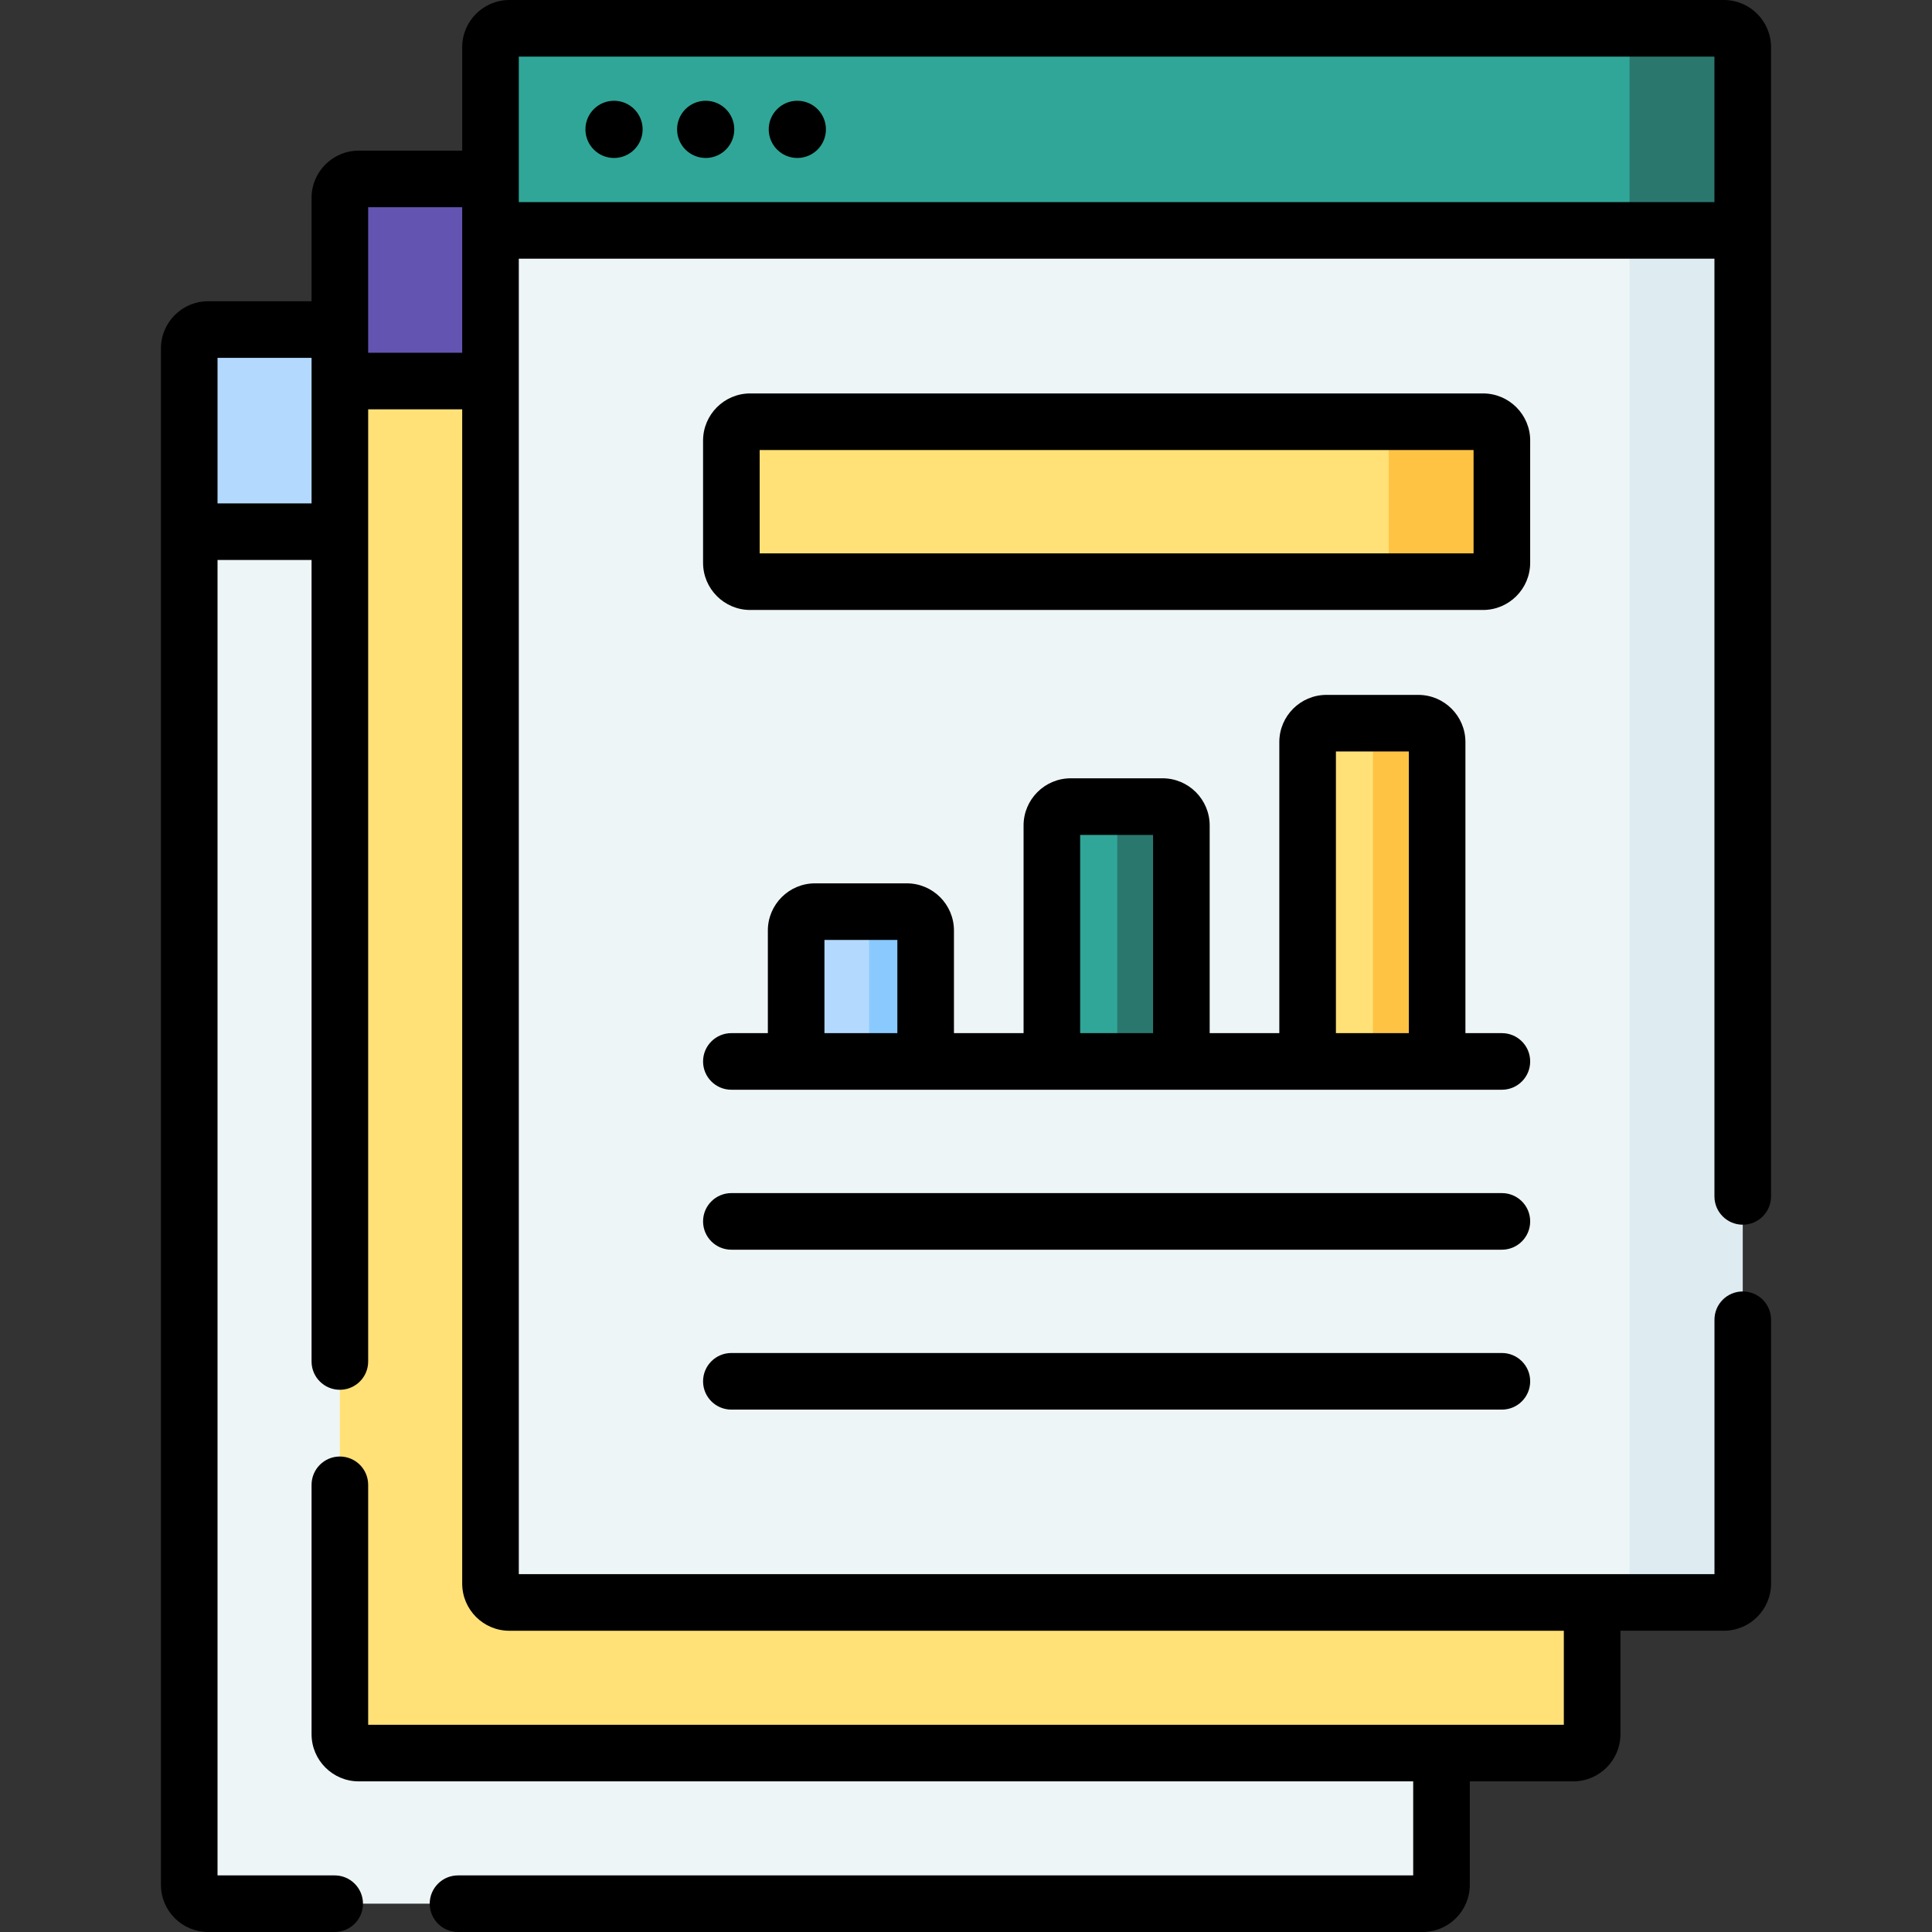 <svg width="64" height="64" viewBox="0 0 64 64" fill="none" xmlns="http://www.w3.org/2000/svg">
<rect x="0" y="0" width="64" height="64" fill="#333333" stroke="none"/>
<path d="M47.127 63.062H6.894C6.549 63.062 6.269 62.782 6.269 62.437V17.612L47.751 13.912V62.437C47.752 62.782 47.472 63.062 47.127 63.062Z" fill="#EEF5F6"/>
<path d="M13.555 17.612H6.269V11.542C6.269 11.197 6.549 10.917 6.894 10.917H13.555V17.612H13.555Z" fill="#B3DAFE"/>
<path d="M52.116 58.072H11.883C11.538 58.072 11.258 57.792 11.258 57.447V12.622L52.741 8.651V57.447C52.741 57.792 52.461 58.072 52.116 58.072Z" fill="#FFE177"/>
<path d="M17.954 12.623H11.258V6.553C11.258 6.208 11.538 5.928 11.883 5.928H17.954V12.623Z" fill="#6354B1"/>
<path d="M57.106 52.958L53.356 53.083H16.873C16.528 53.083 16.248 52.803 16.248 52.458V7.633L53.981 3.859H57.606V52.458C57.606 52.803 57.451 52.958 57.106 52.958Z" fill="#EEF5F6"/>
<path d="M49.127 19.143L45.458 19.268H24.852C24.507 19.268 24.227 18.989 24.227 18.643V14.596C24.227 14.251 24.507 13.971 24.852 13.971H45.438L49.127 14.096C49.472 14.096 49.627 14.251 49.627 14.596V18.643C49.627 18.989 49.472 19.143 49.127 19.143Z" fill="#FFE177"/>
<path d="M30.038 30.325L28.167 30.2H26.998C26.653 30.2 26.373 30.48 26.373 30.825V35.162H30.538V30.825C30.538 30.48 30.383 30.325 30.038 30.325Z" fill="#B3DAFE"/>
<path d="M38.51 26.846L36.531 26.721H35.47C35.124 26.721 34.845 27.001 34.845 27.346V35.163H39.01V27.346C39.01 27 38.855 26.846 38.51 26.846Z" fill="#30A698"/>
<path d="M46.981 24.081L44.858 23.956H43.941C43.596 23.956 43.316 24.236 43.316 24.581V35.162H45.481H47.481V24.581C47.481 24.236 47.326 24.081 46.981 24.081Z" fill="#FFE177"/>
<path d="M57.731 7.632V52.457C57.731 52.803 57.451 53.082 57.106 53.082H53.356C53.701 53.082 53.981 52.803 53.981 52.457V3.858L57.731 7.632Z" fill="#DEECF1"/>
<path d="M57.606 7.633H16.248V1.562C16.248 1.217 16.528 0.938 16.873 0.938H53.356L57.106 1.062C57.451 1.062 57.606 1.217 57.606 1.562V7.633Z" fill="#30A698"/>
<path d="M57.731 1.562V7.633H53.981V1.562C53.981 1.218 53.701 0.938 53.356 0.938H57.106C57.451 0.938 57.731 1.218 57.731 1.562Z" fill="#2A776E"/>
<path d="M49.752 14.597V18.644C49.752 18.989 49.472 19.269 49.127 19.269H45.377C45.722 19.269 46.002 18.989 46.002 18.644V14.597C46.002 14.252 45.722 13.972 45.377 13.972H49.127C49.472 13.972 49.752 14.252 49.752 14.597Z" fill="#FFC344"/>
<path d="M47.606 24.581V35.162H45.481V24.581C45.481 24.236 45.201 23.956 44.856 23.956H46.981C47.326 23.956 47.606 24.236 47.606 24.581Z" fill="#FFC344"/>
<path d="M39.135 27.345V35.162H37.01V27.345C37.01 27 36.73 26.72 36.385 26.72H38.51C38.855 26.72 39.135 27 39.135 27.345Z" fill="#2A776E"/>
<path d="M30.664 30.825V35.163H28.789V30.825C28.789 30.48 28.509 30.2 28.164 30.2H30.039C30.384 30.2 30.664 30.48 30.664 30.825Z" fill="#8AC9FE"/>
<path d="M5.331 62.438C5.331 63.299 6.032 64 6.894 64H11.086C11.604 64 12.024 63.58 12.024 63.062C12.024 62.545 11.604 62.125 11.086 62.125H7.206V18.55H10.321V45.101C10.321 45.619 10.741 46.038 11.258 46.038C11.776 46.038 12.196 45.619 12.196 45.101V13.56H15.311V52.458C15.311 53.32 16.012 54.021 16.873 54.021H51.804V57.135H12.196V49.187C12.196 48.669 11.776 48.249 11.258 48.249C10.741 48.249 10.321 48.669 10.321 49.187V57.448C10.321 58.309 11.022 59.01 11.883 59.01H46.814V62.125H15.172C14.655 62.125 14.235 62.545 14.235 63.062C14.235 63.58 14.655 64 15.172 64H47.127C47.988 64 48.689 63.299 48.689 62.438V59.01H52.116C52.978 59.01 53.679 58.309 53.679 57.448V54.02H57.106C57.968 54.02 58.669 53.32 58.669 52.458V43.718C58.669 43.2 58.249 42.781 57.731 42.781C57.213 42.781 56.794 43.2 56.794 43.718V52.145H17.186V8.57H56.793V39.632C56.793 40.15 57.213 40.57 57.731 40.57C58.249 40.57 58.668 40.15 58.668 39.632V1.562C58.668 0.701 57.968 0 57.106 0H16.873C16.012 0 15.311 0.701 15.311 1.562V4.99H11.883C11.022 4.99 10.321 5.691 10.321 6.552V9.979H6.894C6.032 9.979 5.331 10.68 5.331 11.542V62.438ZM10.321 16.675H7.206V11.854H10.321V16.675ZM12.196 11.685V6.865H15.311V7.633V11.685H12.196ZM17.186 1.875H56.793V6.695H17.186V1.875Z" fill="black"/>
<path d="M49.752 39.523H24.227C23.71 39.523 23.29 39.942 23.29 40.46C23.29 40.978 23.71 41.398 24.227 41.398H49.752C50.27 41.398 50.689 40.978 50.689 40.46C50.69 39.942 50.27 39.523 49.752 39.523Z" fill="black"/>
<path d="M49.752 34.224H48.544V24.581C48.544 23.719 47.843 23.019 46.981 23.019H43.941C43.08 23.019 42.379 23.719 42.379 24.581V34.224H40.072V27.345C40.072 26.483 39.371 25.782 38.51 25.782H35.47C34.608 25.782 33.907 26.483 33.907 27.345V34.224H31.601V30.825C31.601 29.963 30.9 29.262 30.038 29.262H26.998C26.137 29.262 25.436 29.963 25.436 30.825V34.224H24.227C23.71 34.224 23.29 34.644 23.29 35.162C23.29 35.68 23.71 36.099 24.227 36.099H49.752C50.27 36.099 50.689 35.68 50.689 35.162C50.69 34.644 50.27 34.224 49.752 34.224ZM44.254 24.894H46.669V34.224H44.254V24.894ZM35.782 27.658H38.197V34.224H35.782V27.658ZM27.311 31.137H29.726V34.224H27.311V31.137Z" fill="black"/>
<path d="M49.752 44.82H24.227C23.71 44.82 23.29 45.24 23.29 45.758C23.29 46.276 23.71 46.695 24.227 46.695H49.752C50.27 46.695 50.689 46.276 50.689 45.758C50.69 45.24 50.27 44.82 49.752 44.82Z" fill="black"/>
<path d="M50.69 14.596C50.69 13.734 49.989 13.033 49.127 13.033H24.852C23.991 13.033 23.29 13.734 23.29 14.596V18.643C23.29 19.505 23.991 20.206 24.852 20.206H49.127C49.989 20.206 50.689 19.505 50.689 18.643V14.596H50.69ZM48.815 18.331H25.165V14.908H48.814V18.331H48.815Z" fill="black"/>
<path d="M20.34 3.338C19.817 3.338 19.393 3.762 19.393 4.285C19.393 4.809 19.817 5.233 20.34 5.233C20.864 5.233 21.288 4.809 21.288 4.285C21.288 3.762 20.864 3.338 20.34 3.338Z" fill="black"/>
<path d="M23.377 3.338C22.853 3.338 22.429 3.762 22.429 4.285C22.429 4.809 22.853 5.233 23.377 5.233C23.9 5.233 24.324 4.809 24.324 4.285C24.324 3.762 23.9 3.338 23.377 3.338Z" fill="black"/>
<path d="M26.413 3.338C25.89 3.338 25.465 3.762 25.465 4.285C25.465 4.809 25.89 5.233 26.413 5.233C26.936 5.233 27.36 4.809 27.36 4.285C27.36 3.762 26.936 3.338 26.413 3.338Z" fill="black"/>
</svg>
